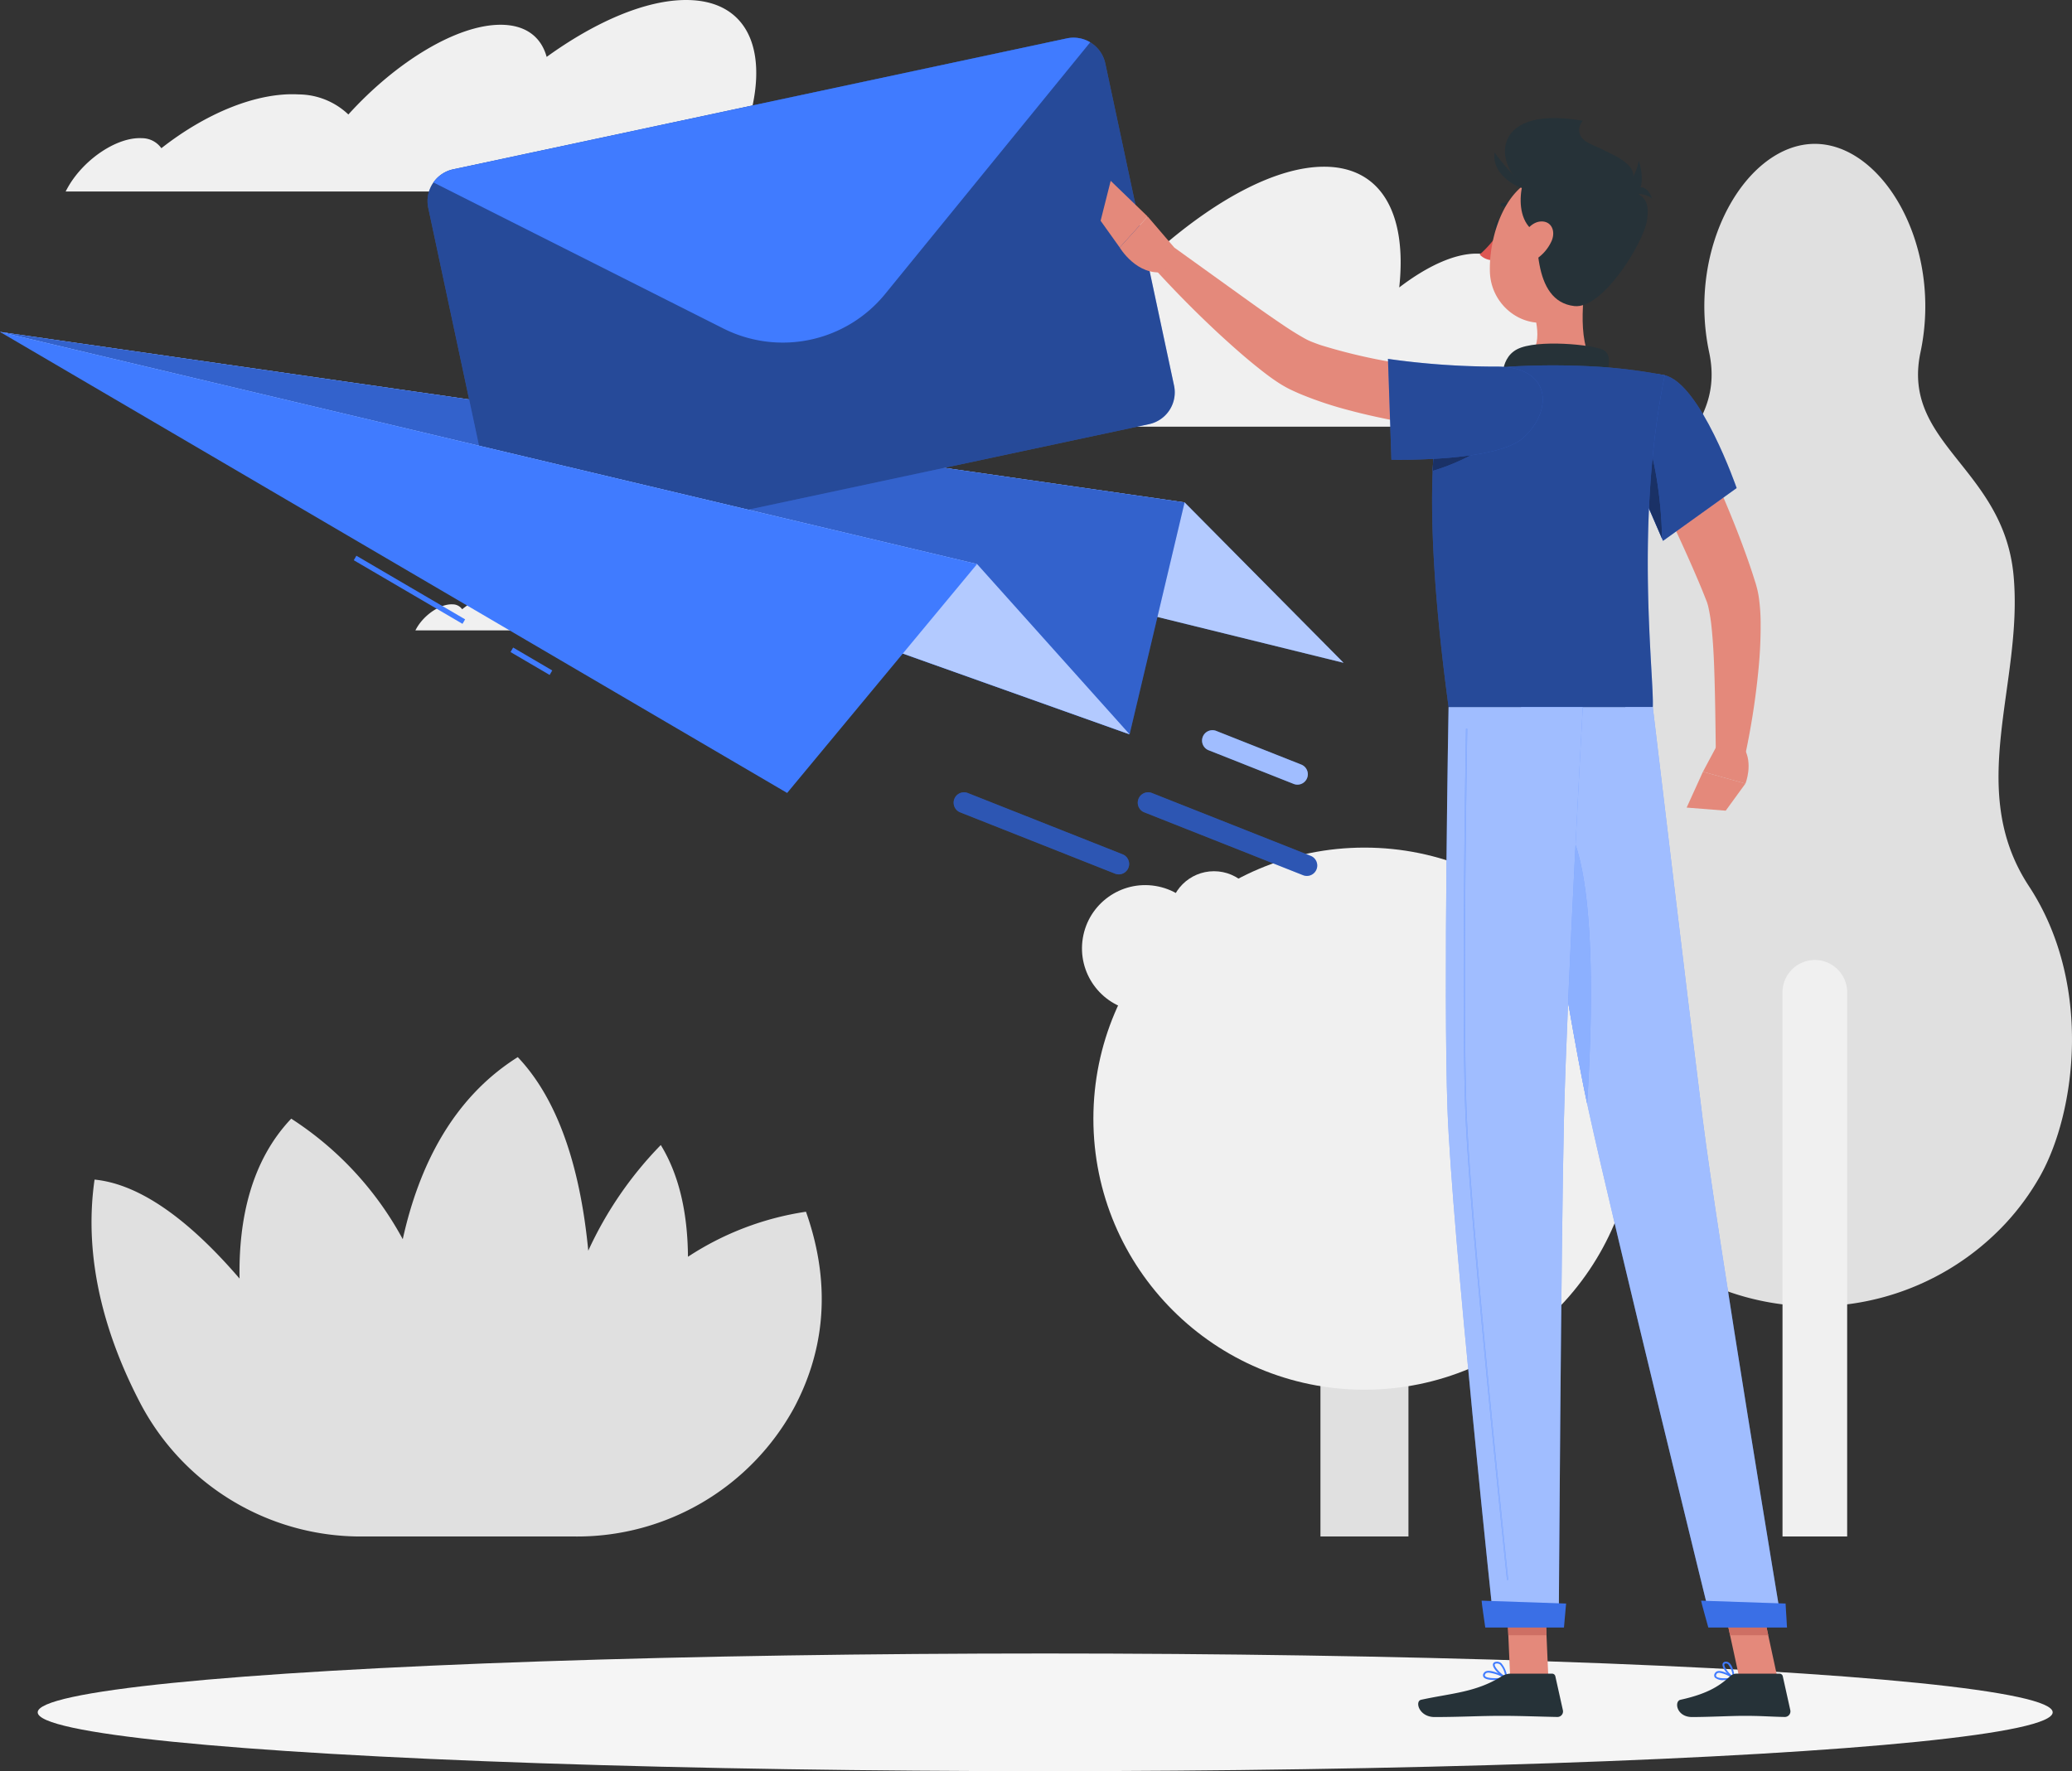 <svg xmlns="http://www.w3.org/2000/svg" width="278.787" height="238.329" viewBox="0 0 278.787 238.329">
  <rect x="0" y="0" width="278.787" height="238.329" fill="#333333" stroke="none"/>
  <g id="Group_3756" data-name="Group 3756" transform="translate(-48.857 -86.68)">
    <g id="Background_Complete" data-name="Background Complete" transform="translate(57.69 86.68)">
      <g id="Group_3731" data-name="Group 3731">
        <g id="Group_3730" data-name="Group 3730">
          <g id="Group_3728" data-name="Group 3728" transform="translate(200.749 19.357)">
            <path id="Path_4974" data-name="Path 4974" d="M412.029,214.249c-8.6-13.093-.748-27.171-2.058-41.736s-15.151-17.745-12.532-30.089c3.036-14.314-5.051-28.056-14.216-28.056s-17.252,13.743-14.215,28.056c2.618,12.345-11.223,15.525-12.532,30.089s6.547,28.643-2.057,41.736-6.346,30.436-1.5,39.043a33.716,33.716,0,0,0,4.624,6.327,35.087,35.087,0,0,0,51.356,0,33.714,33.714,0,0,0,4.623-6.327C418.375,244.685,420.633,227.342,412.029,214.249Z" transform="translate(-348.622 -114.367)" fill="#e0e0e0"/>
            <path id="Rectangle_899" data-name="Rectangle 899" d="M4.349,0h0A4.349,4.349,0,0,1,8.7,4.349V77.574a0,0,0,0,1,0,0H0a0,0,0,0,1,0,0V4.349A4.349,4.349,0,0,1,4.349,0Z" transform="translate(30.254 109.821)" fill="#f0f0f0"/>
          </g>
          <g id="Group_3729" data-name="Group 3729" transform="translate(135.49 114.054)">
            <path id="Path_4975" data-name="Path 4975" d="M314.814,348.344H302.973v-73.22a5.938,5.938,0,0,1,5.92-5.92h0a5.937,5.937,0,0,1,5.92,5.92Z" transform="translate(-269.63 -255.646)" fill="#e0e0e0"/>
            <circle id="Ellipse_264" data-name="Ellipse 264" cx="36.473" cy="36.473" r="36.473" transform="translate(2.791)" fill="#f0f0f0"/>
            <circle id="Ellipse_265" data-name="Ellipse 265" cx="14.373" cy="14.373" r="14.373" transform="matrix(0.241, -0.971, 0.971, 0.241, 50.758, 32.553)" fill="#f0f0f0"/>
            <circle id="Ellipse_266" data-name="Ellipse 266" cx="8.51" cy="8.51" r="8.51" transform="translate(0 20.589) rotate(-80.747)" fill="#f0f0f0"/>
            <circle id="Ellipse_267" data-name="Ellipse 267" cx="5.973" cy="5.973" r="5.973" transform="translate(13.045 3.179)" fill="#f0f0f0"/>
          </g>
          <path id="Path_4976" data-name="Path 4976" d="M162.6,310.94A39.511,39.511,0,0,0,146.722,317c-.043-5.534-1.056-10.791-3.657-15.035a50.357,50.357,0,0,0-9.757,14.217c-.97-10.092-3.62-19.868-9.486-26.046-8.789,5.528-13.32,14.744-15.475,24.5A44.394,44.394,0,0,0,93.34,298.416c-5.378,5.665-7.094,13.5-6.952,21.518-6.109-7.113-12.895-12.666-19.508-13.318-1.628,11.267,1.839,21.889,6.246,30.264a33.5,33.5,0,0,0,29.694,17.761h28.725A33.256,33.256,0,0,0,161.011,337.3C164.649,330.451,166.379,321.633,162.6,310.94Z" transform="translate(-62.989 -147.889)" fill="#e0e0e0"/>
          <path id="Path_4977" data-name="Path 4977" d="M152.916,104.48c3.55-10.4.732-17.8-7.945-17.8-5.442,0-12.189,2.913-18.76,7.657-.742-2.7-2.833-4.325-6.2-4.325-5.92,0-14.078,5.008-20.48,12.073a9.8,9.8,0,0,0-6.67-2.7c-5.665-.319-12.526,2.558-18.491,7.238a3.208,3.208,0,0,0-2.626-1.348c-3.264-.182-7.683,2.723-9.878,6.483-.136.237-.258.464-.38.692h93.148C154.918,109.177,154.338,106.437,152.916,104.48Z" transform="translate(-61.491 -86.68)" fill="#f0f0f0"/>
          <path id="Path_4978" data-name="Path 4978" d="M173.451,198.691c1.734-5.079.357-8.695-3.881-8.695-2.658,0-5.954,1.423-9.164,3.74a2.834,2.834,0,0,0-3.027-2.113c-2.891,0-6.877,2.446-10,5.9a4.782,4.782,0,0,0-3.258-1.317c-2.767-.156-6.118,1.249-9.032,3.536a1.563,1.563,0,0,0-1.282-.658c-1.595-.089-3.753,1.329-4.825,3.166-.067.116-.127.227-.186.338h45.5A5.728,5.728,0,0,0,173.451,198.691Z" transform="translate(-81.739 -117.762)" fill="#f0f0f0"/>
          <path id="Path_4979" data-name="Path 4979" d="M289.5,138.851a7.468,7.468,0,0,0-1.079-.078c.335-5.073-1.6-8.312-5.747-8.312-2.988,0-6.656,1.691-10.394,4.553,1.07-9.848-2.355-16.248-10.111-16.248-6.256,0-14.177,4.163-22,10.953-.685-3.863-2.99-6.178-6.864-6.178-6.8,0-16.472,7.154-24.224,17.249,0,0,0,.013-.01,0a9.755,9.755,0,0,0-7.5-3.864c-6.479-.456-14.523,3.655-21.655,10.354a3.311,3.311,0,0,0-2.944-1.925c-3.543-.247-8.425,3.447-11.261,8.391H295.2C298.243,146.253,295.821,139.7,289.5,138.851Z" transform="translate(-92.846 -96.333)" fill="#f0f0f0"/>
        </g>
      </g>
    </g>
    <g id="Shadow" transform="translate(53.929 309.175)">
      <ellipse id="Ellipse_268" data-name="Ellipse 268" cx="135.558" cy="7.917" rx="135.558" ry="7.917" fill="#f5f5f5"/>
    </g>
    <g id="Mail" transform="translate(48.856 91.751)">
      <g id="Group_3742" data-name="Group 3742" transform="translate(0 0)">
        <g id="Group_3737" data-name="Group 3737">
          <g id="Group_3732" data-name="Group 3732" transform="translate(0 39.592)">
            <path id="Path_4980" data-name="Path 4980" d="M48.856,150.562,208.243,173.5l21.39,21.586Z" transform="translate(-48.856 -150.562)" fill="#407bff"/>
            <path id="Path_4981" data-name="Path 4981" d="M48.856,150.562,208.243,173.5l21.39,21.586Z" transform="translate(-48.856 -150.562)" fill="#fff" opacity="0.6"/>
          </g>
          <g id="Group_3733" data-name="Group 3733" transform="translate(0 39.592)">
            <path id="Path_4982" data-name="Path 4982" d="M48.856,150.562,208.243,173.5l-7.4,31.214Z" transform="translate(-48.856 -150.562)" fill="#407bff"/>
            <path id="Path_4983" data-name="Path 4983" d="M48.856,150.562,208.243,173.5l-7.4,31.214Z" transform="translate(-48.856 -150.562)" opacity="0.2"/>
          </g>
          <g id="Group_3735" data-name="Group 3735" transform="translate(57.525)">
            <g id="Group_3734" data-name="Group 3734">
              <path id="Path_4984" data-name="Path 4984" d="M222.326,97.389l9.255,43.366a4.379,4.379,0,0,1-3.359,5.181l-82.555,17.618a4.379,4.379,0,0,1-5.181-3.359l-9.255-43.366a4.371,4.371,0,0,1,3.359-5.181L217.145,94.03a4.373,4.373,0,0,1,5.181,3.359Z" transform="translate(-131.135 -93.934)" fill="#407bff"/>
              <path id="Path_4985" data-name="Path 4985" d="M222.326,97.389l9.255,43.366a4.379,4.379,0,0,1-3.359,5.181l-82.555,17.618a4.379,4.379,0,0,1-5.181-3.359l-9.255-43.366a4.371,4.371,0,0,1,3.359-5.181L217.145,94.03a4.373,4.373,0,0,1,5.181,3.359Z" transform="translate(-131.135 -93.934)" opacity="0.4"/>
            </g>
            <path id="Path_4986" data-name="Path 4986" d="M220.637,94.555l-27.587,33.861a17.775,17.775,0,0,1-21.777,4.647l-39.007-19.65a4.37,4.37,0,0,1,2.663-1.766L217.485,94.03A4.365,4.365,0,0,1,220.637,94.555Z" transform="translate(-131.475 -93.934)" fill="#407bff"/>
          </g>
          <g id="Group_3736" data-name="Group 3736" transform="translate(0 39.592)">
            <path id="Path_4987" data-name="Path 4987" d="M48.856,150.562,180.32,181.8l20.526,22.914Z" transform="translate(-48.856 -150.562)" fill="#407bff"/>
            <path id="Path_4988" data-name="Path 4988" d="M48.856,150.562,180.32,181.8l20.526,22.914Z" transform="translate(-48.856 -150.562)" fill="#fff" opacity="0.6"/>
          </g>
          <rect id="Rectangle_900" data-name="Rectangle 900" width="0.7" height="16.952" transform="matrix(0.505, -0.863, 0.863, 0.505, 47.601, 70.313)" fill="#407bff"/>
          <rect id="Rectangle_901" data-name="Rectangle 901" width="0.7" height="6.099" transform="translate(68.691 82.668) rotate(-59.637)" fill="#407bff"/>
          <path id="Path_4989" data-name="Path 4989" d="M48.856,150.562,180.32,181.8l-25.554,30.8Z" transform="translate(-48.856 -110.97)" fill="#407bff"/>
        </g>
        <g id="Group_3741" data-name="Group 3741" transform="translate(128.25 93.16)">
          <g id="Group_3738" data-name="Group 3738" transform="translate(24.773 8.356)">
            <path id="Path_4990" data-name="Path 4990" d="M290.541,250.409a1.392,1.392,0,0,1-.514-.1L268.61,241.83a1.4,1.4,0,0,1,1.03-2.6l21.418,8.479a1.4,1.4,0,0,1-.516,2.7Z" transform="translate(-267.726 -239.131)" fill="#407bff"/>
            <path id="Path_4991" data-name="Path 4991" d="M290.541,250.409a1.392,1.392,0,0,1-.514-.1L268.61,241.83a1.4,1.4,0,0,1,1.03-2.6l21.418,8.479a1.4,1.4,0,0,1-.516,2.7Z" transform="translate(-267.726 -239.131)" opacity="0.3"/>
          </g>
          <g id="Group_3739" data-name="Group 3739" transform="translate(33.427)">
            <path id="Path_4992" data-name="Path 4992" d="M293,234.532a1.392,1.392,0,0,1-.515-.1l-11.5-4.554a1.4,1.4,0,0,1,1.03-2.6l11.5,4.554a1.4,1.4,0,0,1-.515,2.7Z" transform="translate(-280.103 -227.18)" fill="#407bff"/>
            <path id="Path_4993" data-name="Path 4993" d="M293,234.532a1.392,1.392,0,0,1-.515-.1l-11.5-4.554a1.4,1.4,0,0,1,1.03-2.6l11.5,4.554a1.4,1.4,0,0,1-.515,2.7Z" transform="translate(-280.103 -227.18)" fill="#fff" opacity="0.5"/>
          </g>
          <g id="Group_3740" data-name="Group 3740" transform="translate(0 8.356)">
            <path id="Path_4994" data-name="Path 4994" d="M254.574,250.2a1.392,1.392,0,0,1-.514-.1l-20.883-8.267a1.4,1.4,0,0,1,1.03-2.6l20.882,8.268a1.4,1.4,0,0,1-.515,2.7Z" transform="translate(-232.293 -239.132)" fill="#407bff"/>
            <path id="Path_4995" data-name="Path 4995" d="M254.574,250.2a1.392,1.392,0,0,1-.514-.1l-20.883-8.267a1.4,1.4,0,0,1,1.03-2.6l20.882,8.268a1.4,1.4,0,0,1-.515,2.7Z" transform="translate(-232.293 -239.132)" opacity="0.3"/>
          </g>
        </g>
      </g>
    </g>
    <g id="Character" transform="translate(196.944 102.563)">
      <g id="Group_3755" data-name="Group 3755" transform="translate(0)">
        <path id="Path_4996" data-name="Path 4996" d="M369.305,164.821c1.851,3.617,3.552,7.236,5.165,10.945s3.123,7.456,4.432,11.39l.478,1.491c.08.265.2.7.269,1.01s.136.657.174.952a24.966,24.966,0,0,1,.238,3.4,59.608,59.608,0,0,1-.29,6.257,100.5,100.5,0,0,1-1.9,12.042l-3.833-.425c-.05-3.938-.087-7.915-.223-11.795-.069-1.936-.18-3.867-.376-5.689a22.869,22.869,0,0,0-.415-2.534c-.04-.2-.092-.347-.137-.509s-.079-.214-.155-.422l-.527-1.322c-1.461-3.538-3.1-7.107-4.782-10.658l-5.075-10.65Z" transform="translate(-291.256 -126.071)" fill="#e4897b"/>
        <path id="Path_4997" data-name="Path 4997" d="M378.373,230.42l-1.79,3.348,5.717,1.6s1.089-2.694-.208-4.816Z" transform="translate(-295.54 -145.806)" fill="#e4897b"/>
        <path id="Path_4998" data-name="Path 4998" d="M373.448,240.034l5.256.415,2.652-3.646-5.717-1.595Z" transform="translate(-294.596 -147.247)" fill="#e4897b"/>
        <path id="Path_4999" data-name="Path 4999" d="M337.45,129.9c-.083.406-.364.691-.63.637s-.413-.426-.331-.833.364-.691.63-.637S337.532,129.5,337.45,129.9Z" transform="translate(-283.471 -115.314)" fill="#263238"/>
        <path id="Path_5000" data-name="Path 5000" d="M336.267,131.264a14.827,14.827,0,0,1-2.645,3.078,2.389,2.389,0,0,0,1.865.758Z" transform="translate(-282.615 -115.976)" fill="#de5753"/>
        <path id="Path_5001" data-name="Path 5001" d="M339.754,126.943a.242.242,0,0,1-.179-.078,1.928,1.928,0,0,0-1.631-.655.244.244,0,0,1-.08-.48,2.415,2.415,0,0,1,2.07.805.243.243,0,0,1-.179.408Z" transform="translate(-283.83 -114.305)" fill="#263238"/>
        <path id="Path_5002" data-name="Path 5002" d="M349.437,138.432c-.736,3.757-1.472,10.643,1.157,13.15,0,0-1.027,3.811-8.009,3.811-7.677,0-3.669-3.811-3.669-3.811,4.19-1,4.082-4.109,3.352-7.029Z" transform="translate(-283.893 -118.132)" fill="#e4897b"/>
        <path id="Path_5003" data-name="Path 5003" d="M351.687,158.278c.554-1.842,1.165-3.949-.1-4.609-1.389-.726-8.993-1.467-11.614-.1s-1.879,5.1-1.879,5.1Z" transform="translate(-283.932 -122.456)" fill="#263238"/>
        <path id="Path_5004" data-name="Path 5004" d="M380.074,409.5a1.652,1.652,0,0,1-1.233-.34.5.5,0,0,1,0-.577.564.564,0,0,1,.382-.283c.754-.173,2.168.795,2.228.836a.122.122,0,0,1-.041.219A6.509,6.509,0,0,1,380.074,409.5Zm-.642-.98a.628.628,0,0,0-.15.016.328.328,0,0,0-.225.164c-.11.2-.045.285-.024.313.22.288,1.27.293,2.036.164A4,4,0,0,0,379.432,408.516Z" transform="translate(-296.192 -199.313)" fill="#407bff"/>
        <path id="Path_5005" data-name="Path 5005" d="M381.866,408.817a.134.134,0,0,1-.058-.014c-.531-.288-1.559-1.413-1.451-1.986a.4.4,0,0,1,.387-.319.677.677,0,0,1,.518.157c.6.487.719,1.97.725,2.032a.12.12,0,0,1-.055.111A.112.112,0,0,1,381.866,408.817Zm-1.037-2.081a.37.37,0,0,0-.055,0c-.159.019-.172.092-.178.123-.064.339.591,1.189,1.119,1.589a2.929,2.929,0,0,0-.608-1.609A.429.429,0,0,0,380.83,406.735Z" transform="translate(-296.673 -198.777)" fill="#407bff"/>
        <path id="Path_5006" data-name="Path 5006" d="M335.846,409.49c-.659,0-1.294-.091-1.508-.387a.462.462,0,0,1,.01-.532.605.605,0,0,1,.386-.285c.85-.227,2.65.791,2.726.834a.121.121,0,0,1,.059.125.124.124,0,0,1-.1.1A9.041,9.041,0,0,1,335.846,409.49Zm-.814-1a.884.884,0,0,0-.235.028.369.369,0,0,0-.238.17c-.087.152-.055.226-.024.269.231.321,1.529.338,2.492.2A5.494,5.494,0,0,0,335.032,408.493Z" transform="translate(-282.807 -199.306)" fill="#407bff"/>
        <path id="Path_5007" data-name="Path 5007" d="M337.971,408.817a.122.122,0,0,1-.05-.01c-.619-.278-1.848-1.389-1.754-1.97.022-.136.119-.306.453-.34a.894.894,0,0,1,.675.208,3.47,3.47,0,0,1,.8,1.979.12.12,0,0,1-.121.133Zm-1.253-2.081c-.024,0-.048,0-.073,0-.219.022-.233.108-.237.137-.056.349.778,1.221,1.41,1.6a2.856,2.856,0,0,0-.678-1.584A.645.645,0,0,0,336.718,406.735Z" transform="translate(-283.379 -198.777)" fill="#407bff"/>
        <path id="Path_5008" data-name="Path 5008" d="M344.4,404.526h-5.136l-.512-11.894h5.136Z" transform="translate(-284.157 -194.607)" fill="#e4897b"/>
        <path id="Path_5009" data-name="Path 5009" d="M387.615,404.526h-5.136L379.9,392.632h5.136Z" transform="translate(-296.537 -194.607)" fill="#e4897b"/>
        <path id="Path_5010" data-name="Path 5010" d="M379.622,408.793h5.77a.448.448,0,0,1,.438.351l1.014,4.565a.755.755,0,0,1-.752.913c-2.015-.034-2.994-.152-5.531-.152-1.561,0-4.778.162-6.934.162-2.109,0-2.437-2.132-1.555-2.325,3.957-.866,5.449-2.06,6.715-3.2A1.244,1.244,0,0,1,379.622,408.793Z" transform="translate(-294.045 -199.469)" fill="#263238"/>
        <path id="Path_5011" data-name="Path 5011" d="M334.191,408.793H339.8a.448.448,0,0,1,.437.351l1.015,4.565a.747.747,0,0,1-.739.914c-2.023-.034-4.947-.153-7.491-.153-2.974,0-5.542.162-9.029.162-2.109,0-2.694-2.132-1.811-2.325,4.018-.879,7.3-.973,10.771-3.114A2.374,2.374,0,0,1,334.191,408.793Z" transform="translate(-279.054 -199.469)" fill="#263238"/>
        <path id="Path_5012" data-name="Path 5012" d="M316.405,159.312a119.342,119.342,0,0,1-12.8-1.7c-2.119-.408-4.242-.862-6.364-1.433a50,50,0,0,1-6.406-2.114c-.538-.221-1.081-.469-1.624-.727a15.445,15.445,0,0,1-1.744-1.017c-1.01-.667-1.874-1.354-2.735-2.041-1.71-1.369-3.3-2.793-4.872-4.231-3.127-2.892-6.093-5.885-8.95-9.034l2.572-2.874,10.144,7.291c1.674,1.207,3.364,2.386,5.027,3.5.829.55,1.675,1.073,2.446,1.507a8.315,8.315,0,0,0,1.007.493c.416.163.836.324,1.279.472a74.933,74.933,0,0,0,11.554,2.588c3.992.632,8.118,1.152,12.1,1.565Z" transform="translate(-263.748 -116.84)" fill="#e4897b"/>
        <g id="Group_3743" data-name="Group 3743" transform="translate(69.175 34.454)">
          <path id="Path_5013" data-name="Path 5013" d="M366.33,158.833c4.814,1.1,9.681,15.179,9.681,15.179l-9.91,7.108s-2.768-6.555-5.491-12.288C357.757,162.824,361.408,157.7,366.33,158.833Z" transform="translate(-359.608 -158.676)" fill="#407bff"/>
          <path id="Path_5014" data-name="Path 5014" d="M366.33,158.833c4.814,1.1,9.681,15.179,9.681,15.179l-9.91,7.108s-2.768-6.555-5.491-12.288C357.757,162.824,361.408,157.7,366.33,158.833Z" transform="translate(-359.608 -158.676)" opacity="0.4"/>
        </g>
        <g id="Group_3744" data-name="Group 3744" transform="translate(71.155 42.301)">
          <path id="Path_5015" data-name="Path 5015" d="M364.4,169.9l-1.965,4.4c2.035,4.391,3.894,8.739,4.391,9.9C366.761,179,365.775,172.557,364.4,169.9Z" transform="translate(-362.44 -169.9)" fill="#407bff"/>
          <path id="Path_5016" data-name="Path 5016" d="M364.4,169.9l-1.965,4.4c2.035,4.391,3.894,8.739,4.391,9.9C366.761,179,365.775,172.557,364.4,169.9Z" transform="translate(-362.44 -169.9)" opacity="0.6"/>
        </g>
        <g id="Group_3745" data-name="Group 3745" transform="translate(44.6 33.278)">
          <path id="Path_5017" data-name="Path 5017" d="M326.981,158.592s-5.467,6.175-.3,44.395h27.473c.189-4.217-2.461-24.789,1.607-44.659a71.6,71.6,0,0,0-9.2-1.161,100.975,100.975,0,0,0-11.678,0A51.554,51.554,0,0,0,326.981,158.592Z" transform="translate(-324.458 -156.995)" fill="#407bff"/>
          <path id="Path_5018" data-name="Path 5018" d="M326.981,158.592s-5.467,6.175-.3,44.395h27.473c.189-4.217-2.461-24.789,1.607-44.659a71.6,71.6,0,0,0-9.2-1.161,100.975,100.975,0,0,0-11.678,0A51.554,51.554,0,0,0,326.981,158.592Z" transform="translate(-324.458 -156.995)" opacity="0.4"/>
        </g>
        <g id="Group_3746" data-name="Group 3746" transform="translate(44.678 42.301)">
          <path id="Path_5019" data-name="Path 5019" d="M324.983,169.9c-.182,1.447-.322,3.16-.413,5.181a28.72,28.72,0,0,0,7.649-3.594Z" transform="translate(-324.57 -169.9)" fill="#407bff"/>
          <path id="Path_5020" data-name="Path 5020" d="M324.983,169.9c-.182,1.447-.322,3.16-.413,5.181a28.72,28.72,0,0,0,7.649-3.594Z" transform="translate(-324.57 -169.9)" opacity="0.6"/>
        </g>
        <g id="Group_3747" data-name="Group 3747" transform="translate(38.663 32.408)">
          <path id="Path_5021" data-name="Path 5021" d="M334.146,166.393c-3.675,3.257-17.716,2.931-17.716,2.931l-.463-13.573a104.169,104.169,0,0,0,14.311,1.038C338.124,156.629,338.179,162.818,334.146,166.393Z" transform="translate(-315.967 -155.75)" fill="#407bff"/>
          <path id="Path_5022" data-name="Path 5022" d="M334.146,166.393c-3.675,3.257-17.716,2.931-17.716,2.931l-.463-13.573a104.169,104.169,0,0,0,14.311,1.038C338.124,156.629,338.179,162.818,334.146,166.393Z" transform="translate(-315.967 -155.75)" opacity="0.4"/>
        </g>
        <path id="Path_5023" data-name="Path 5023" d="M271.632,132.467l-3.526-4.116-3.764,4.169s2.318,3.9,6.007,3.283Z" transform="translate(-261.773 -115.099)" fill="#e4897b"/>
        <path id="Path_5024" data-name="Path 5024" d="M262.023,121.485l-1.356,5.371,2.571,3.6L267,126.286Z" transform="translate(-260.667 -113.034)" fill="#e4897b"/>
        <g id="Group_3748" data-name="Group 3748" transform="translate(54.593 198.028)">
          <path id="Path_5025" data-name="Path 5025" d="M338.751,392.636l.263,6.131h5.138l-.263-6.131Z" transform="translate(-338.751 -392.636)" fill="#ce6f64"/>
          <path id="Path_5026" data-name="Path 5026" d="M385.035,392.636H379.9l1.333,6.131h5.138Z" transform="translate(-351.129 -392.636)" fill="#ce6f64"/>
        </g>
        <path id="Path_5027" data-name="Path 5027" d="M341.761,118.881c-4.607-2.129-6.064-11.422,7.191-9.12,0,0-2,2.214,2.06,3.612S351.673,123.462,341.761,118.881Z" transform="translate(-284.076 -109.397)" fill="#263238"/>
        <path id="Path_5028" data-name="Path 5028" d="M350.9,129.169c-1.319,4.924-1.842,7.872-4.88,9.92-4.57,3.079-10.261-.455-10.439-5.674-.16-4.7,2.025-11.96,7.309-12.953A6.952,6.952,0,0,1,350.9,129.169Z" transform="translate(-283.201 -112.687)" fill="#e4897b"/>
        <path id="Path_5029" data-name="Path 5029" d="M350.6,113.163c3.137,1.754,7.389,2.8,6.961,5.288-.522,3.04,2.571,1.138,1.851,5.667-.47,2.957-5.925,11.919-9.766,11.482-5.772-.658-5.04-9.475-5.06-14.108C344.579,118.76,344.451,109.723,350.6,113.163Z" transform="translate(-285.909 -110.298)" fill="#263238"/>
        <path id="Path_5030" data-name="Path 5030" d="M342.976,119.111c-1.4.33-3.251,8.39,2.165,9.128C351.375,129.089,342.976,119.111,342.976,119.111Z" transform="translate(-284.986 -112.319)" fill="#263238"/>
        <path id="Path_5031" data-name="Path 5031" d="M341.594,121.046c-1.714.151-5.579-1.911-5.117-5.013C336.477,116.033,338.94,119.662,341.594,121.046Z" transform="translate(-283.462 -111.393)" fill="#263238"/>
        <path id="Path_5032" data-name="Path 5032" d="M345.475,131.948a5.765,5.765,0,0,1-2.534,2.7c-1.477.769-2.308-.356-1.974-1.834.3-1.33,1.433-3.334,2.953-3.5C345.417,129.15,346.088,130.55,345.475,131.948Z" transform="translate(-284.803 -115.384)" fill="#e4897b"/>
        <path id="Path_5033" data-name="Path 5033" d="M358.446,122.745a6.874,6.874,0,0,0,4.045-5.121S364.8,124.067,358.446,122.745Z" transform="translate(-290.083 -111.872)" fill="#263238"/>
        <path id="Path_5034" data-name="Path 5034" d="M365.353,124.216a3.542,3.542,0,0,0-3.346-.33S364.16,121.092,365.353,124.216Z" transform="translate(-291.155 -113.41)" fill="#263238"/>
        <g id="Group_3749" data-name="Group 3749" transform="translate(56.564 79.27)">
          <path id="Path_5035" data-name="Path 5035" d="M341.57,222.777s5.829,39.252,9.029,53.957c3.5,16.1,16.706,69.744,16.706,69.744h9.407s-8.705-52.341-10.7-68.284c-2.17-17.3-6.71-55.417-6.71-55.417Z" transform="translate(-341.57 -222.777)" fill="#407bff"/>
          <path id="Path_5036" data-name="Path 5036" d="M341.57,222.777s5.829,39.252,9.029,53.957c3.5,16.1,16.706,69.744,16.706,69.744h9.407s-8.705-52.341-10.7-68.284c-2.17-17.3-6.71-55.417-6.71-55.417Z" transform="translate(-341.57 -222.777)" fill="#fff" opacity="0.5"/>
        </g>
        <g id="Group_3750" data-name="Group 3750" transform="translate(80.795 199.506)">
          <path id="Path_5037" data-name="Path 5037" d="M376.23,394.75c-.04,0,.972,3.613.972,3.613h10.584l-.194-3.224Z" transform="translate(-376.228 -394.75)" fill="#407bff"/>
          <path id="Path_5038" data-name="Path 5038" d="M376.23,394.75c-.04,0,.972,3.613.972,3.613h10.584l-.194-3.224Z" transform="translate(-376.228 -394.75)" opacity="0.1"/>
        </g>
        <g id="Group_3751" data-name="Group 3751" transform="translate(58.731 93.203)">
          <path id="Path_5039" data-name="Path 5039" d="M346.186,242.757c6.74,1.321,6.027,26.456,5.216,39.383-1.944-9.138-4.789-26.722-6.733-39.2A2.3,2.3,0,0,1,346.186,242.757Z" transform="translate(-344.669 -242.705)" fill="#407bff"/>
          <path id="Path_5040" data-name="Path 5040" d="M346.186,242.757c6.74,1.321,6.027,26.456,5.216,39.383-1.944-9.138-4.789-26.722-6.733-39.2A2.3,2.3,0,0,1,346.186,242.757Z" transform="translate(-344.669 -242.705)" fill="#fff" opacity="0.4"/>
        </g>
        <g id="Group_3752" data-name="Group 3752" transform="translate(46.455 79.27)">
          <path id="Path_5041" data-name="Path 5041" d="M327.475,222.777s-.707,38.4-.148,54.065c.581,16.292,6.271,69.636,6.271,69.636h8.7s.32-52.392.706-68.393c.422-17.443,2.528-55.309,2.528-55.309Z" transform="translate(-327.112 -222.777)" fill="#407bff"/>
          <path id="Path_5042" data-name="Path 5042" d="M327.475,222.777s-.707,38.4-.148,54.065c.581,16.292,6.271,69.636,6.271,69.636h8.7s.32-52.392.706-68.393c.422-17.443,2.528-55.309,2.528-55.309Z" transform="translate(-327.112 -222.777)" fill="#fff" opacity="0.5"/>
        </g>
        <g id="Group_3753" data-name="Group 3753" transform="translate(48.847 82.137)">
          <path id="Path_5043" data-name="Path 5043" d="M336.439,341.462a.088.088,0,0,1-.087-.079c-1.533-14.764-5.15-50.488-5.607-63.3-.466-13.082-.043-42.432.1-51.115a.088.088,0,0,1,.087-.087h0a.087.087,0,0,1,.086.089c-.141,8.683-.564,38.029-.1,51.107.457,12.811,4.073,48.53,5.606,63.293a.087.087,0,0,1-.078.1Z" transform="translate(-330.532 -226.877)" fill="#407bff"/>
          <path id="Path_5044" data-name="Path 5044" d="M336.439,341.462a.088.088,0,0,1-.087-.079c-1.533-14.764-5.15-50.488-5.607-63.3-.466-13.082-.043-42.432.1-51.115a.088.088,0,0,1,.087-.087h0a.087.087,0,0,1,.086.089c-.141,8.683-.564,38.029-.1,51.107.457,12.811,4.073,48.53,5.606,63.293a.087.087,0,0,1-.078.1Z" transform="translate(-330.532 -226.877)" fill="#fff" opacity="0.4"/>
        </g>
        <g id="Group_3754" data-name="Group 3754" transform="translate(51.265 199.506)">
          <path id="Path_5045" data-name="Path 5045" d="M333.993,394.75c-.04,0,.491,3.613.491,3.613h10.584l.286-3.224Z" transform="translate(-333.991 -394.75)" fill="#407bff"/>
          <path id="Path_5046" data-name="Path 5046" d="M333.993,394.75c-.04,0,.491,3.613.491,3.613h10.584l.286-3.224Z" transform="translate(-333.991 -394.75)" opacity="0.1"/>
        </g>
      </g>
    </g>
  </g>
</svg>

